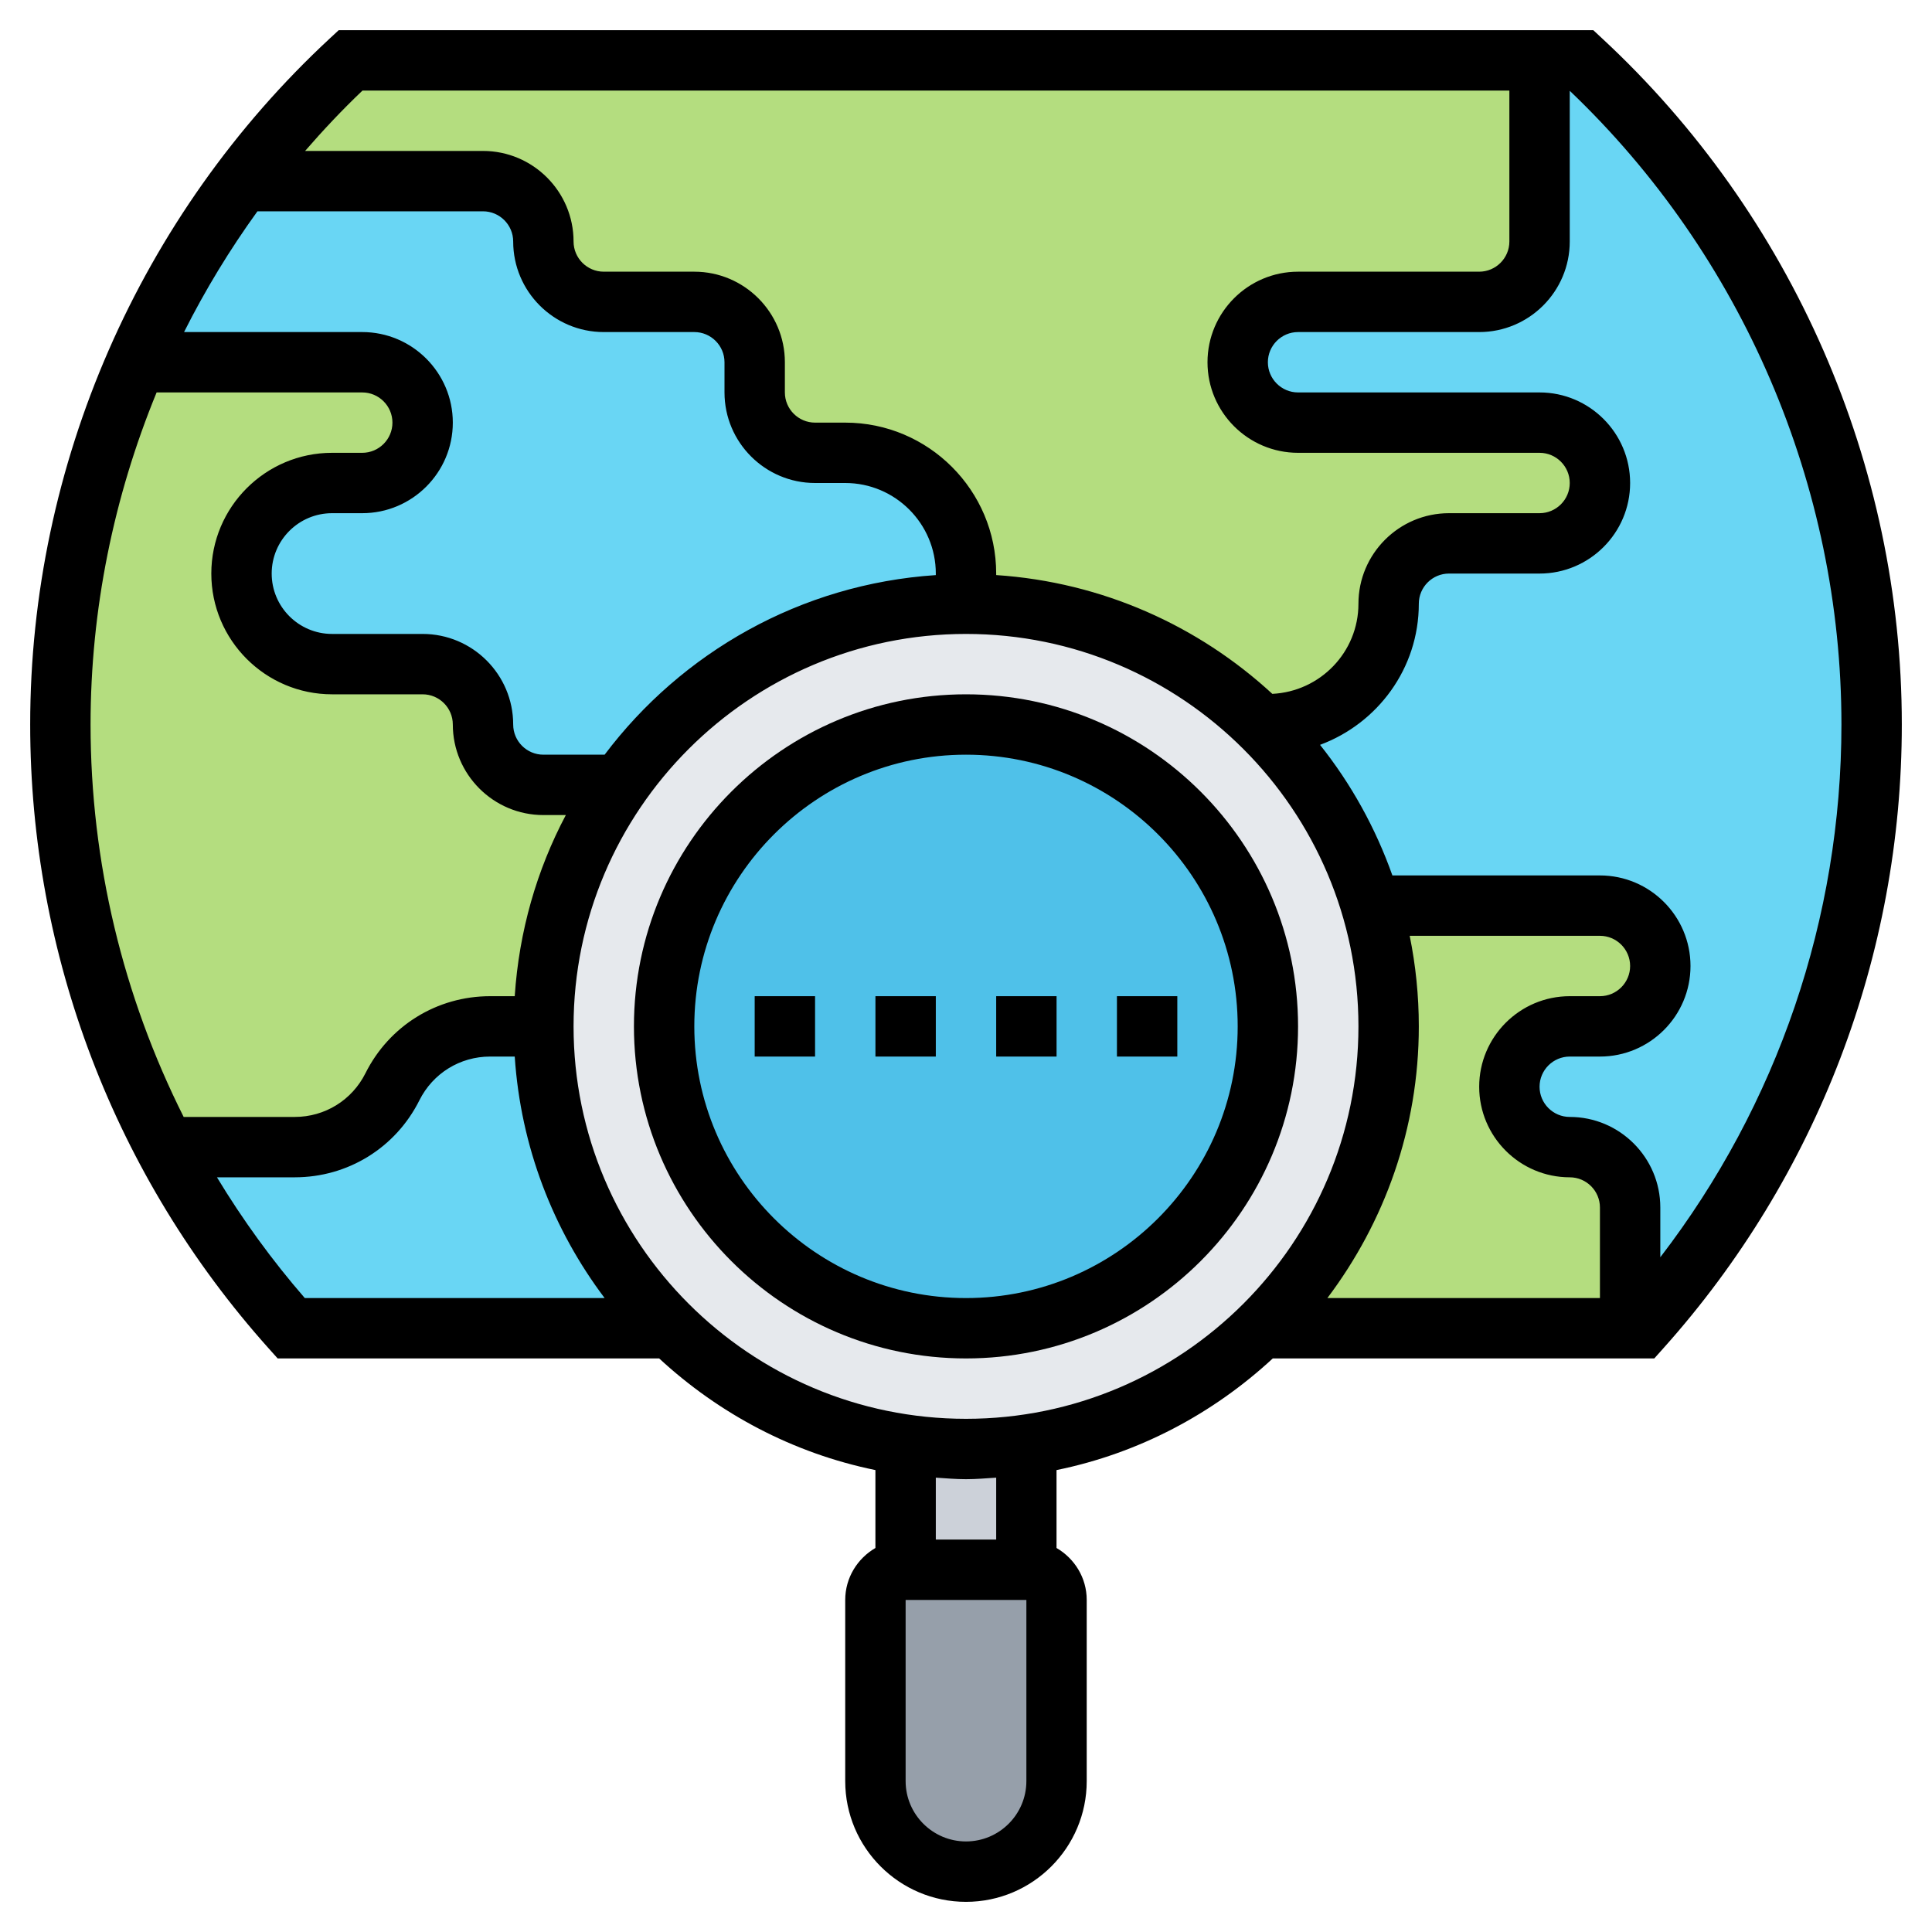 <svg id="Layer_5" enable-background="new 0 0 64 64" height="512" viewBox="0 0 64 64" width="512" xmlns="http://www.w3.org/2000/svg"><g><g><g><path d="m18 34c0 3.91 1.61 7.45 4.2 10h-12.55c-1.63-1.82-3.03-3.83-4.17-6h4.28c1.37 0 2.63-.77 3.24-2s1.87-2 3.24-2z" fill="#69d6f4"/></g><g><path d="m32 19v1c-4.75 0-8.96 2.37-11.49 6h-2.51c-.55 0-1.05-.22-1.41-.59-.37-.36-.59-.86-.59-1.41 0-1.1-.9-2-2-2h-3c-.83 0-1.58-.34-2.12-.88s-.88-1.29-.88-2.12c0-1.66 1.34-3 3-3h1c.55 0 1.05-.22 1.41-.59.37-.36.59-.86.59-1.41 0-1.1-.9-2-2-2h-7.5c.94-2.14 2.12-4.16 3.52-6h7.98c1.1 0 2 .9 2 2 0 .55.22 1.05.59 1.41.36.37.86.59 1.41.59h3c1.1 0 2 .9 2 2v1c0 1.1.9 2 2 2h1c2.21 0 4 1.79 4 4z" fill="#69d6f4"/></g><g><path d="m62 24c0 7.68-2.89 14.69-7.65 20h-.35v-4c0-.55-.22-1.05-.59-1.41-.36-.37-.86-.59-1.41-.59s-1.05-.22-1.41-.59c-.37-.36-.59-.86-.59-1.41 0-1.1.9-2 2-2h1c.55 0 1.05-.22 1.41-.59.37-.36.59-.86.59-1.41 0-1.1-.9-2-2-2h-7.58c-.69-2.31-1.95-4.36-3.62-6h.2c2.21 0 4-1.79 4-4 0-.55.22-1.05.59-1.41.36-.37.86-.59 1.41-.59h3c1.1 0 2-.9 2-2 0-.55-.22-1.05-.59-1.41-.36-.37-.86-.59-1.41-.59h-8c-1.1 0-2-.9-2-2 0-.55.22-1.05.59-1.41.36-.37.86-.59 1.41-.59h6c1.1 0 2-.9 2-2v-6h1.39c5.91 5.48 9.61 13.31 9.61 22z" fill="#69d6f4"/></g><g><path d="m53 30c1.1 0 2 .9 2 2 0 .55-.22 1.05-.59 1.41-.36.37-.86.59-1.41.59h-1c-1.1 0-2 .9-2 2 0 .55.22 1.05.59 1.41.36.37.86.59 1.41.59s1.05.22 1.41.59c.37.36.59.86.59 1.41v4h-12.2c2.59-2.55 4.2-6.09 4.2-10 0-1.39-.2-2.73-.58-4z" fill="#b4dd7f"/></g><g><path d="m18 26h2.51c-1.58 2.27-2.51 5.03-2.51 8h-1.76c-1.37 0-2.63.77-3.24 2s-1.87 2-3.24 2h-4.28c-2.23-4.18-3.48-8.94-3.48-14 0-4.26.89-8.33 2.5-12h7.5c1.1 0 2 .9 2 2 0 .55-.22 1.05-.59 1.41-.36.37-.86.59-1.41.59h-1c-1.66 0-3 1.34-3 3 0 .83.34 1.58.88 2.12s1.29.88 2.12.88h3c1.1 0 2 .9 2 2 0 .55.22 1.05.59 1.41.36.37.86.59 1.41.59z" fill="#b4dd7f"/></g><g><path d="m52.41 14.59c.37.36.59.86.59 1.41 0 1.1-.9 2-2 2h-3c-.55 0-1.05.22-1.41.59-.37.36-.59.86-.59 1.41 0 2.21-1.79 4-4 4h-.2c-2.53-2.47-5.99-4-9.8-4v-1c0-2.21-1.79-4-4-4h-1c-1.1 0-2-.9-2-2v-1c0-1.1-.9-2-2-2h-3c-.55 0-1.05-.22-1.41-.59-.37-.36-.59-.86-.59-1.41 0-1.1-.9-2-2-2h-7.98c1.07-1.44 2.27-2.78 3.59-4h39.39v6c0 1.1-.9 2-2 2h-6c-.55 0-1.05.22-1.41.59-.37.36-.59.86-.59 1.41 0 1.1.9 2 2 2h8c.55 0 1.05.22 1.41.59z" fill="#b4dd7f"/></g><g><path d="m45.42 30c.38 1.27.58 2.61.58 4 0 3.91-1.61 7.45-4.2 10-2.08 2.03-4.79 3.43-7.81 3.86-.65.09-1.31.14-1.99.14s-1.34-.05-1.99-.14c-3.02-.43-5.73-1.83-7.81-3.86-2.59-2.55-4.2-6.09-4.2-10 0-2.97.93-5.73 2.51-8 2.53-3.63 6.74-6 11.49-6 3.81 0 7.27 1.53 9.8 4 1.67 1.64 2.93 3.69 3.62 6z" fill="#e6e9ed"/></g><g><circle cx="32" cy="34" fill="#4fc1e9" r="10"/></g><g><path d="m35 53v6c0 1.66-1.34 3-3 3s-3-1.34-3-3v-6c0-.55.45-1 1-1h4c.55 0 1 .45 1 1z" fill="#969faa"/></g><g><path d="m34 47.9v4.1h-4v-4.1l.01-.04c.65.09 1.31.14 1.99.14s1.34-.05 1.99-.14z" fill="#ccd1d9"/></g></g><g><path d="m32 23c-6.065 0-11 4.935-11 11s4.935 11 11 11 11-4.935 11-11-4.935-11-11-11zm0 20c-4.962 0-9-4.038-9-9s4.038-9 9-9 9 4.038 9 9-4.038 9-9 9z"/><path d="m53.067 1.267-.287-.267h-41.56l-.288.267c-6.312 5.852-9.932 14.138-9.932 22.733 0 7.637 2.806 14.977 7.9 20.667l.298.333h12.638c1.975 1.826 4.43 3.14 7.163 3.698v2.581c-.595.347-1 .985-1 1.722v6c0 2.206 1.794 4 4 4s4-1.794 4-4v-6c0-.737-.405-1.375-1-1.722v-2.581c2.734-.557 5.188-1.871 7.163-3.698h12.638l.298-.333c5.096-5.69 7.902-13.03 7.902-20.667 0-8.595-3.62-16.881-9.933-22.733zm-41.059 1.733h37.992v5c0 .551-.449 1-1 1h-6c-1.654 0-3 1.346-3 3s1.346 3 3 3h8c.551 0 1 .449 1 1s-.449 1-1 1h-3c-1.654 0-3 1.346-3 3 0 1.604-1.268 2.907-2.853 2.985-2.443-2.253-5.628-3.701-9.147-3.935v-.05c0-2.757-2.243-5-5-5h-1c-.551 0-1-.449-1-1v-1c0-1.654-1.346-3-3-3h-3c-.551 0-1-.449-1-1 0-1.654-1.346-3-3-3h-5.893c.6-.693 1.232-1.363 1.901-2zm8.021 22h-2.029c-.551 0-1-.449-1-1 0-1.654-1.346-3-3-3h-3c-1.103 0-2-.897-2-2s.897-2 2-2h1c1.654 0 3-1.346 3-3s-1.346-3-3-3h-5.903c.7-1.394 1.514-2.731 2.431-4h7.472c.551 0 1 .449 1 1 0 1.654 1.346 3 3 3h3c.551 0 1 .449 1 1v1c0 1.654 1.346 3 3 3h1c1.654 0 3 1.346 3 3v.051c-4.481.297-8.421 2.565-10.971 5.949zm-14.841-12h6.812c.551 0 1 .449 1 1s-.449 1-1 1h-1c-2.206 0-4 1.794-4 4s1.794 4 4 4h3c.551 0 1 .449 1 1 0 1.654 1.346 3 3 3h.744c-.961 1.812-1.55 3.845-1.693 6h-.815c-1.76 0-3.343.978-4.13 2.553-.447.892-1.344 1.447-2.342 1.447h-3.68c-2.01-4.002-3.084-8.443-3.084-13 0-3.802.765-7.537 2.188-11zm1.999 26h2.577c1.76 0 3.343-.978 4.13-2.553.447-.892 1.344-1.447 2.342-1.447h.815c.199 2.992 1.275 5.74 2.978 8h-9.932c-1.09-1.256-2.06-2.596-2.91-4zm26.813 20c0 1.103-.897 2-2 2s-2-.897-2-2v-6h4zm-1-8h-2v-2.051c.332.022.662.051 1 .051s.668-.029 1-.051zm-1-4c-7.168 0-13-5.832-13-13s5.832-13 13-13 13 5.832 13 13-5.832 13-13 13zm14.698-16h6.302c.551 0 1 .449 1 1s-.449 1-1 1h-1c-1.654 0-3 1.346-3 3s1.346 3 3 3c.551 0 1 .449 1 1v3h-9.029c1.893-2.51 3.029-5.621 3.029-9 0-1.027-.105-2.03-.302-3zm8.302 10.648v-1.648c0-1.654-1.346-3-3-3-.551 0-1-.449-1-1s.449-1 1-1h1c1.654 0 3-1.346 3-3s-1.346-3-3-3h-6.875c-.561-1.58-1.372-3.039-2.397-4.326 1.904-.707 3.272-2.527 3.272-4.674 0-.551.449-1 1-1h3c1.654 0 3-1.346 3-3s-1.346-3-3-3h-8c-.551 0-1-.449-1-1s.449-1 1-1h6c1.654 0 3-1.346 3-3v-4.992c5.725 5.458 9 13.085 9 20.992 0 6.412-2.12 12.598-6 17.648z"/><path d="m33 33h2v2h-2z"/><path d="m37 33h2v2h-2z"/><path d="m25 33h2v2h-2z"/><path d="m29 33h2v2h-2z"/></g></g></svg>